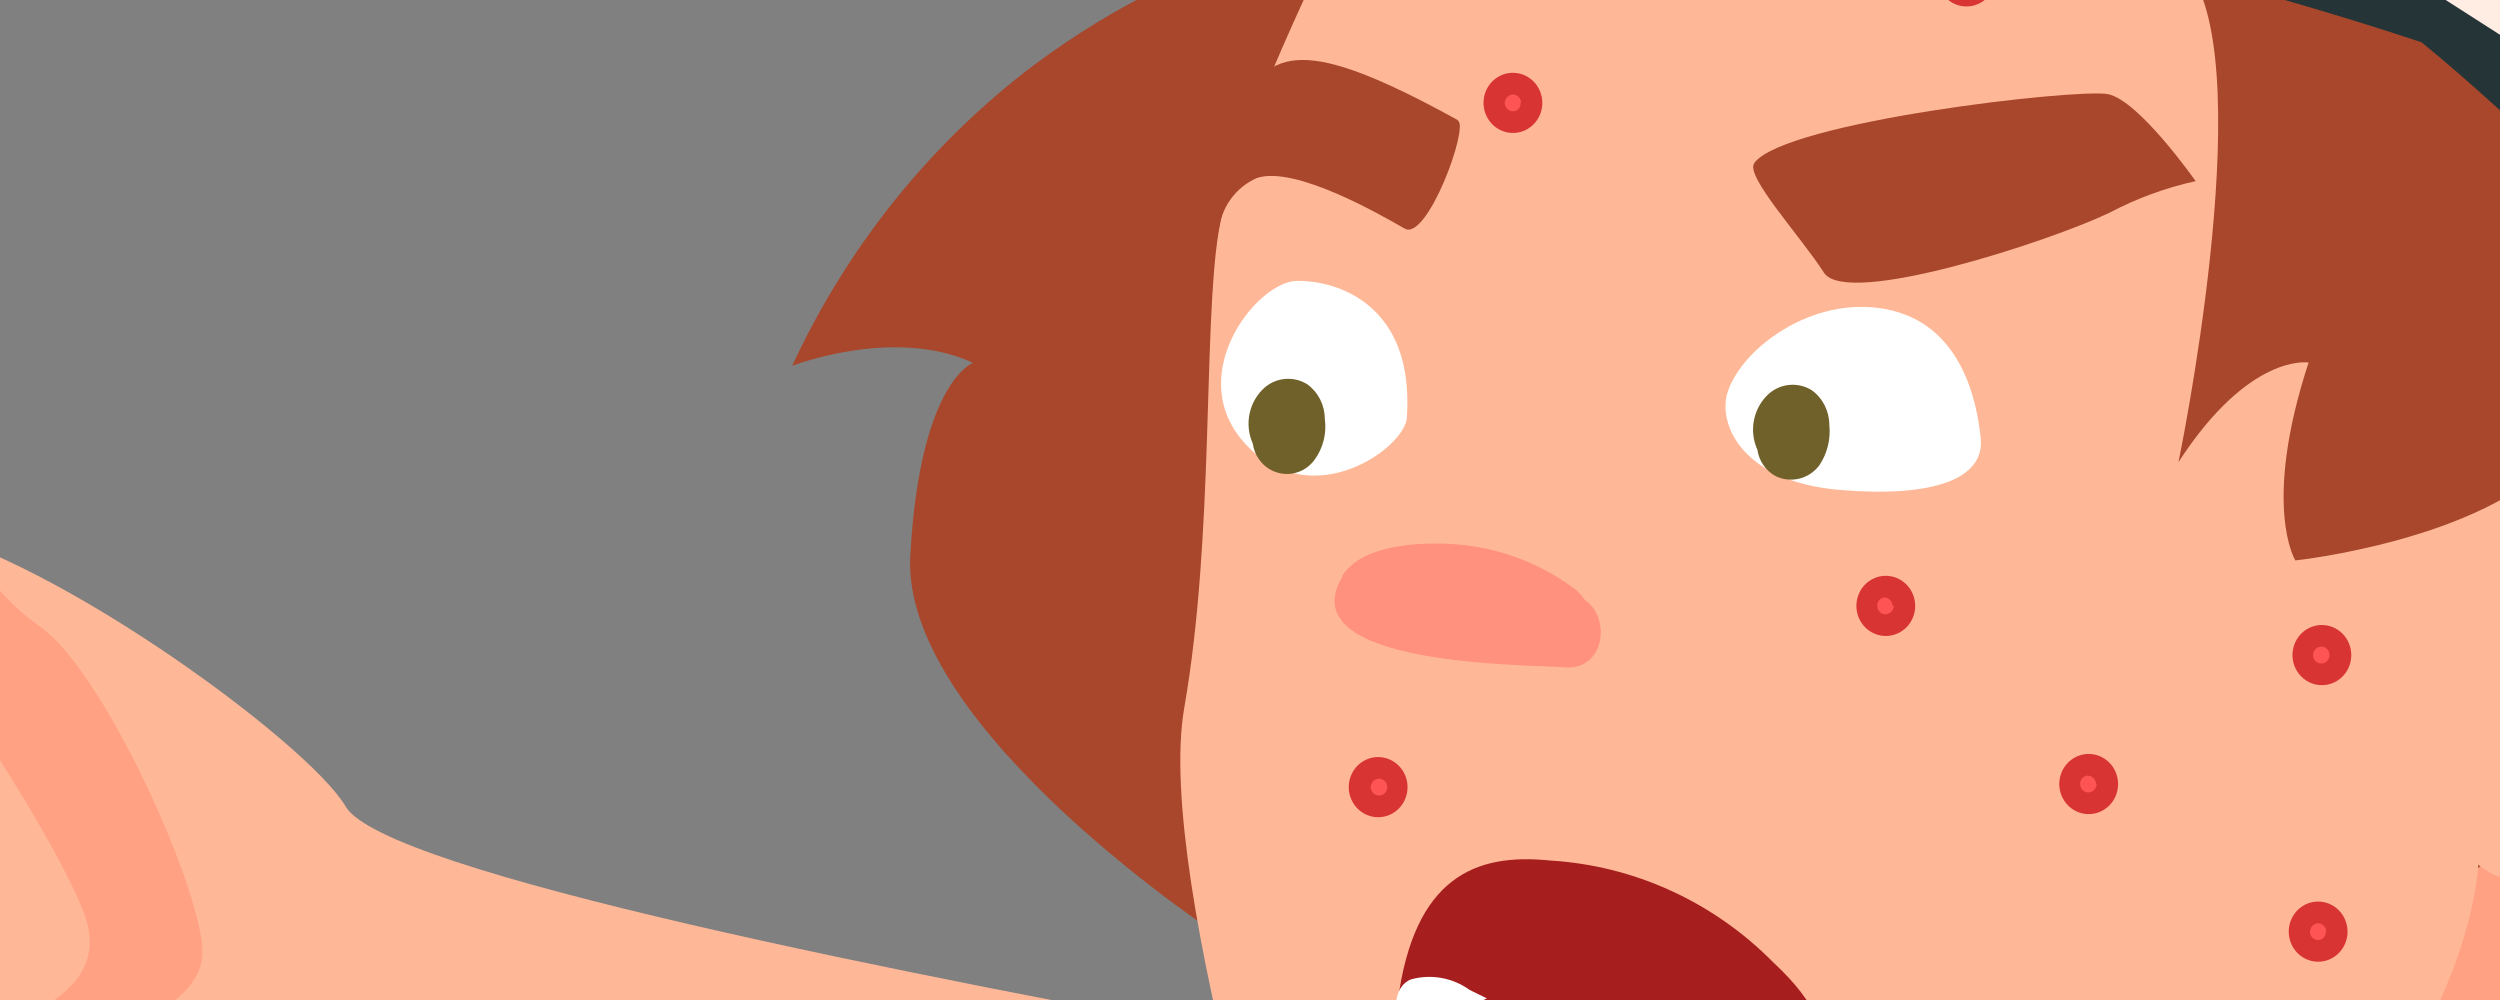 <svg width="150" height="60" viewBox="0 0 150 60" fill="none" xmlns="http://www.w3.org/2000/svg">
<rect x="0" y="0" width="150" height="60" fill="#808080" stroke="none"/>
<g clip-path="url(#clip0_444:4857)">
<g clip-path="url(#clip1_444:4857)">
<path d="M-12.431 65.756C-12.431 65.756 -7.976 69.522 2.834 68.336C13.643 67.151 24.434 65.193 49.958 83.433C75.482 101.672 107.824 114.827 118.251 111.807C128.679 108.788 134.691 103.936 132.853 90.912C131.015 77.889 102.183 67.162 78.251 62.833C54.32 58.502 23.052 52.333 20.74 48.392C18.428 44.45 1.977 32.509 -5.965 31.531C-13.906 30.553 -12.414 65.751 -12.414 65.751" fill="#FFB897"/>
<path d="M-12.525 65.431C-12.159 66.696 -8.671 68.019 -1.825 65.407C5.021 62.795 12.392 60.902 12.143 56.9C11.895 52.897 6.286 40.521 2.576 37.725C0.667 36.392 -0.904 34.634 -2.015 32.591C-2.015 32.591 -12.931 33.085 -14.582 40.545C-16.233 48.005 -12.371 65.387 -12.371 65.387" fill="#FFA182"/>
<path d="M-2.724 62.945C-0.411 61.498 6.983 60.135 5.07 54.874C3.156 49.613 -7.992 32.618 -11.976 30.994C-15.959 29.369 -25.347 30.587 -27.085 35.369C-28.823 40.15 -14.802 62.961 -12.431 65.756C-10.06 68.551 -2.724 62.945 -2.724 62.945Z" fill="#FFB897"/>
<path d="M-11.2 24.621C-13.767 23.716 -16.384 30.789 -11.008 34.658C-5.63 38.527 -3.868 41.146 -1.37 38.09C1.128 35.033 -5.119 26.749 -11.2 24.621Z" fill="#FFB897"/>
</g>
<g clip-path="url(#clip2_444:4857)">
<path d="M80.043 -3.817C80.043 -3.817 72.28 -3.691 62.044 3.895C55.825 8.596 50.84 14.798 47.532 21.948C47.532 21.948 53.652 19.574 58.382 21.772C58.382 21.772 55.188 22.889 54.617 33.351C54.046 43.812 73.681 56.509 73.681 56.509L149.284 57.827L152.529 66.385C152.529 66.385 152.008 58.18 157.13 55.208C162.252 52.237 177.198 44.557 178.338 35.386C179.477 26.215 157.589 -7.856 138.333 -12.399C119.077 -16.942 80.095 -3.872 80.095 -3.872" fill="#A8472C"/>
<path d="M150.984 50.579C150.984 50.579 150.404 65.896 154.176 68.904C157.948 71.912 174.424 71.5 174.424 71.5C174.424 71.5 155.476 100.095 137.296 105.265C126.757 108.306 110.276 101.84 102.002 94.428C102.002 94.428 113.133 90.872 109.912 84.877C106.691 78.882 150.984 50.579 150.984 50.579Z" fill="#FFA182"/>
<path d="M80.043 -3.816C80.043 -3.816 74.043 8.141 73.113 13.933C72.184 19.725 72.862 32.116 71.053 42.489C69.245 52.862 78.498 81.487 79.84 84.751C81.181 88.015 96.748 89.26 107.557 86.558C118.366 83.855 136.976 74.707 142.753 66.418C148.531 58.128 148.694 51.879 148.694 51.879C148.694 51.879 151.703 54.611 156.333 51.755C160.963 48.9 165.943 37.158 166.359 30.147C166.774 23.136 158.078 22.284 153.502 27.359C148.925 32.433 137.721 33.626 137.721 33.626C137.721 33.626 135.692 30.374 138.516 21.753C138.516 21.753 134.977 21.142 130.708 27.729C130.708 27.729 135.52 4.58 131.468 -1.51C127.416 -7.6 89.805 -12.297 79.972 -3.797" fill="#FFB897"/>
<path d="M80.525 34.573C81.693 32.622 85.379 32.508 87.341 32.657C89.902 32.848 92.361 33.764 94.442 35.304C94.697 35.493 94.916 35.728 95.089 35.997C96.695 37.072 96.269 40.22 93.919 40.042C91.569 39.863 77.33 39.986 80.543 34.591" fill="#FF917E"/>
<path d="M84.412 25.068C84.282 26.876 78.77 30.846 74.821 26.741C70.872 22.634 75.385 16.893 77.802 16.854C80.219 16.814 84.883 18.255 84.412 25.068Z" fill="white"/>
<path d="M103.624 23.637C103.108 25.595 104.645 28.91 110.388 29.395C116.131 29.879 119.076 28.676 118.844 26.315C118.611 23.954 117.637 19.42 113.176 18.554C108.715 17.688 104.392 20.971 103.624 23.637Z" fill="white"/>
<path d="M105.252 9.801C104.7 10.568 108.077 14.232 109.435 16.358C110.793 18.484 123.098 14.439 126.582 12.758C128.212 11.898 129.946 11.262 131.74 10.869C131.74 10.869 128.325 5.996 126.467 5.647C124.608 5.299 107.082 7.298 105.252 9.783" fill="#A8472C"/>
<path d="M87.475 7.237C88.152 7.605 85.634 14.488 84.28 13.716C82.927 12.943 77.707 9.905 75.408 10.682C74.773 10.96 74.224 11.41 73.82 11.982C73.416 12.555 73.172 13.229 73.113 13.933C72.684 11.358 73.1 8.71 74.297 6.404C76.271 3.014 78.109 2.046 87.457 7.201" fill="#A8472C"/>
<path d="M92.978 51.629C88.541 51.177 84.859 52.609 83.868 60.062C82.877 67.516 94.88 65.534 101.902 65.456C108.925 65.378 111.812 62.786 106.401 57.747C102.804 54.102 98.031 51.926 92.978 51.629Z" fill="#A61E1E"/>
<path d="M104.653 -21.637C105.629 -22.411 121.247 -40.879 124.91 -42.437C128.573 -43.995 156.685 -41.797 161.604 -39.855C166.524 -37.913 189.918 -12.226 194.541 -5.675C199.165 0.875 178.336 35.295 178.336 35.295C178.336 35.295 156.547 11.676 145.299 2.543C134.05 -6.589 104.653 -21.637 104.653 -21.637Z" fill="#243437"/>
<path d="M108.418 -24.55C109.464 -25.325 122.286 -39.921 125.259 -40.475C128.232 -41.028 153.146 -40.169 156.876 -38.713C160.605 -37.258 162.366 -20.119 162.67 -16.585C162.975 -13.052 150.467 2.387 150.467 2.387L108.418 -24.55Z" fill="#FFECE3"/>
<path d="M80.043 -3.816C80.043 -3.816 54.192 -23.254 52.824 -28.178C51.456 -33.102 73.773 -42.148 79.428 -41.662C85.083 -41.176 109.185 -33.823 117.043 -28.084C124.901 -22.344 145.299 2.544 145.299 2.544C145.299 2.544 97.261 -13.934 80.043 -3.816Z" fill="#243437"/>
<path d="M78.431 23.053C78.041 22.812 77.588 22.701 77.133 22.734C76.679 22.767 76.246 22.944 75.894 23.239C75.429 23.646 75.107 24.197 74.976 24.808C74.846 25.42 74.915 26.058 75.172 26.627C75.231 27.044 75.41 27.433 75.687 27.745C75.964 28.058 76.326 28.278 76.726 28.378C77.126 28.479 77.546 28.454 77.932 28.308C78.318 28.162 78.653 27.901 78.893 27.559C79.395 26.861 79.609 25.989 79.488 25.13C79.487 24.723 79.391 24.322 79.207 23.96C79.023 23.599 78.757 23.288 78.431 23.053Z" fill="#706029"/>
<path d="M108.702 23.41C108.312 23.169 107.858 23.058 107.404 23.091C106.949 23.124 106.516 23.301 106.164 23.596C105.699 24.003 105.377 24.554 105.247 25.165C105.116 25.777 105.185 26.415 105.443 26.983C105.491 27.318 105.616 27.637 105.808 27.913C105.999 28.189 106.252 28.415 106.545 28.572C106.989 28.784 107.491 28.835 107.967 28.716C108.443 28.596 108.865 28.314 109.163 27.916C109.638 27.205 109.85 26.344 109.759 25.487C109.758 25.08 109.661 24.679 109.477 24.317C109.293 23.956 109.027 23.645 108.702 23.41Z" fill="#706029"/>
<path d="M84.102 62.496C84.102 62.496 83.012 59.481 84.641 58.768C85.24 58.599 85.868 58.567 86.48 58.676C87.092 58.785 87.673 59.031 88.181 59.397L89.213 59.904C89.213 59.904 86.444 61.122 86.68 62.634C86.917 64.147 92.578 65.03 96.895 64.635C101.212 64.24 106.564 63.413 107.461 63.272C107.692 63.233 107.928 63.258 108.147 63.343C108.365 63.428 108.558 63.571 108.704 63.757C108.704 63.757 108.351 65.911 97.189 66.399C86.026 66.887 84.462 64.024 84.172 62.495" fill="white"/>
<path d="M140.852 55.87C140.858 56.227 140.76 56.577 140.571 56.877C140.382 57.177 140.11 57.413 139.79 57.555C139.47 57.697 139.116 57.738 138.773 57.674C138.429 57.61 138.112 57.443 137.862 57.195C137.611 56.946 137.438 56.628 137.364 56.279C137.29 55.93 137.319 55.566 137.447 55.234C137.575 54.902 137.797 54.617 138.084 54.414C138.371 54.211 138.71 54.099 139.059 54.094C139.527 54.086 139.978 54.269 140.315 54.602C140.651 54.935 140.844 55.391 140.852 55.87Z" fill="#D93434"/>
<path d="M139.547 55.891C139.553 55.956 139.546 56.02 139.526 56.082C139.506 56.144 139.474 56.2 139.431 56.248C139.389 56.297 139.338 56.335 139.28 56.362C139.222 56.389 139.16 56.403 139.096 56.404C138.965 56.406 138.839 56.355 138.745 56.261C138.651 56.168 138.597 56.041 138.594 55.906C138.601 55.775 138.653 55.651 138.743 55.556C138.832 55.462 138.952 55.404 139.08 55.393C139.21 55.395 139.334 55.448 139.427 55.541C139.52 55.633 139.576 55.758 139.582 55.89" fill="#FF5454"/>
<path d="M114.911 36.325C114.917 36.682 114.819 37.033 114.63 37.333C114.441 37.633 114.17 37.868 113.85 38.01C113.529 38.152 113.175 38.194 112.832 38.129C112.489 38.065 112.172 37.898 111.921 37.65C111.67 37.402 111.497 37.083 111.423 36.734C111.349 36.385 111.378 36.022 111.507 35.69C111.635 35.358 111.856 35.072 112.143 34.869C112.43 34.666 112.769 34.555 113.118 34.549C113.586 34.541 114.038 34.724 114.374 35.057C114.71 35.39 114.904 35.846 114.911 36.325Z" fill="#D93434"/>
<path d="M113.624 36.346C113.622 36.479 113.57 36.606 113.48 36.701C113.39 36.796 113.268 36.853 113.138 36.86C113.007 36.862 112.881 36.81 112.787 36.717C112.692 36.624 112.638 36.496 112.636 36.362C112.629 36.239 112.668 36.117 112.745 36.022C112.822 35.927 112.931 35.866 113.051 35.85C113.181 35.852 113.305 35.905 113.398 35.998C113.491 36.09 113.547 36.215 113.553 36.347" fill="#FF5454"/>
<path d="M84.453 47.2C84.458 47.557 84.361 47.907 84.172 48.207C83.983 48.507 83.711 48.743 83.391 48.885C83.071 49.026 82.717 49.068 82.373 49.004C82.03 48.94 81.713 48.773 81.462 48.525C81.211 48.276 81.038 47.957 80.964 47.608C80.891 47.26 80.92 46.896 81.048 46.564C81.176 46.232 81.397 45.947 81.684 45.744C81.971 45.541 82.311 45.429 82.659 45.423C83.127 45.416 83.579 45.599 83.915 45.932C84.252 46.265 84.445 46.721 84.453 47.2Z" fill="#D93434"/>
<path d="M83.236 47.219C83.238 47.353 83.188 47.483 83.097 47.579C83.006 47.675 82.881 47.731 82.75 47.733C82.619 47.735 82.493 47.684 82.398 47.59C82.304 47.497 82.25 47.37 82.248 47.236C82.246 47.102 82.296 46.972 82.387 46.876C82.478 46.78 82.603 46.724 82.734 46.722C82.859 46.72 82.98 46.766 83.073 46.852C83.166 46.937 83.224 47.056 83.235 47.183" fill="#FF5454"/>
<path d="M141.077 39.276C141.082 39.633 140.985 39.984 140.796 40.284C140.607 40.584 140.335 40.819 140.015 40.961C139.695 41.103 139.341 41.145 138.997 41.081C138.654 41.017 138.337 40.85 138.086 40.601C137.835 40.353 137.662 40.034 137.588 39.685C137.515 39.336 137.544 38.973 137.672 38.641C137.8 38.309 138.022 38.023 138.308 37.82C138.595 37.617 138.935 37.506 139.283 37.5C139.751 37.493 140.203 37.675 140.539 38.008C140.876 38.342 141.069 38.798 141.077 39.276Z" fill="#D93434"/>
<path d="M139.772 39.297C139.774 39.431 139.724 39.561 139.633 39.657C139.542 39.753 139.417 39.809 139.286 39.811C139.155 39.813 139.028 39.762 138.934 39.668C138.84 39.575 138.786 39.447 138.784 39.313C138.782 39.179 138.832 39.05 138.923 38.954C139.014 38.858 139.139 38.802 139.27 38.8C139.395 38.798 139.516 38.844 139.609 38.93C139.702 39.015 139.76 39.134 139.771 39.261" fill="#FF5454"/>
<path d="M92.539 6.144C92.545 6.501 92.447 6.851 92.258 7.151C92.069 7.451 91.797 7.687 91.477 7.829C91.157 7.971 90.803 8.012 90.46 7.948C90.117 7.884 89.799 7.717 89.549 7.469C89.298 7.221 89.125 6.902 89.051 6.553C88.977 6.204 89.006 5.84 89.134 5.508C89.262 5.176 89.484 4.891 89.771 4.688C90.058 4.485 90.397 4.374 90.746 4.368C91.214 4.36 91.665 4.543 92.002 4.876C92.338 5.209 92.531 5.665 92.539 6.144Z" fill="#D93434"/>
<path d="M91.234 6.165C91.24 6.23 91.233 6.295 91.213 6.356C91.193 6.418 91.161 6.474 91.118 6.523C91.076 6.571 91.025 6.609 90.967 6.636C90.909 6.663 90.847 6.677 90.784 6.678C90.653 6.68 90.526 6.629 90.432 6.536C90.338 6.442 90.284 6.315 90.281 6.181C90.288 6.049 90.34 5.925 90.43 5.83C90.519 5.736 90.639 5.678 90.767 5.667C90.897 5.67 91.021 5.722 91.114 5.815C91.207 5.907 91.263 6.032 91.269 6.165" fill="#FF5454"/>
<path d="M127.085 47.013C127.091 47.37 126.993 47.721 126.804 48.021C126.615 48.321 126.343 48.556 126.023 48.698C125.703 48.84 125.349 48.882 125.005 48.817C124.662 48.753 124.345 48.587 124.094 48.338C123.843 48.09 123.67 47.771 123.596 47.422C123.523 47.073 123.552 46.709 123.68 46.377C123.808 46.046 124.03 45.76 124.316 45.557C124.603 45.354 124.943 45.243 125.292 45.237C125.759 45.229 126.211 45.412 126.547 45.745C126.884 46.078 127.077 46.535 127.085 47.013Z" fill="#D93434"/>
<path d="M125.797 47.034C125.795 47.167 125.744 47.293 125.654 47.389C125.563 47.484 125.441 47.541 125.312 47.547C125.181 47.549 125.054 47.498 124.96 47.405C124.866 47.312 124.812 47.184 124.81 47.05C124.806 46.986 124.815 46.922 124.836 46.862C124.857 46.801 124.889 46.746 124.931 46.698C124.973 46.65 125.023 46.612 125.08 46.584C125.136 46.556 125.197 46.541 125.26 46.537C125.39 46.54 125.514 46.592 125.607 46.685C125.7 46.777 125.756 46.902 125.762 47.035" fill="#FF5454"/>
<path d="M119.751 -1.446C119.757 -1.089 119.659 -0.739 119.47 -0.439C119.281 -0.139 119.009 0.097 118.689 0.239C118.369 0.381 118.015 0.422 117.672 0.358C117.328 0.294 117.011 0.127 116.761 -0.121C116.51 -0.37 116.337 -0.689 116.263 -1.038C116.189 -1.387 116.218 -1.75 116.346 -2.082C116.474 -2.414 116.696 -2.699 116.983 -2.902C117.27 -3.105 117.609 -3.217 117.958 -3.222C118.426 -3.23 118.877 -3.047 119.214 -2.714C119.55 -2.381 119.743 -1.925 119.751 -1.446Z" fill="#D93434"/>
</g>
</g>
<defs>
<clipPath id="clip0_444:4857">
<rect width="150" height="60" fill="white"/>
</clipPath>
<clipPath id="clip1_444:4857">
<rect width="120" height="139" fill="white" transform="translate(3.876 144.926) rotate(-106.149)"/>
</clipPath>
<clipPath id="clip2_444:4857">
<rect width="148.056" height="148.984" fill="white" transform="translate(46.5 -41.597) rotate(-0.93)"/>
</clipPath>
</defs>
</svg>
